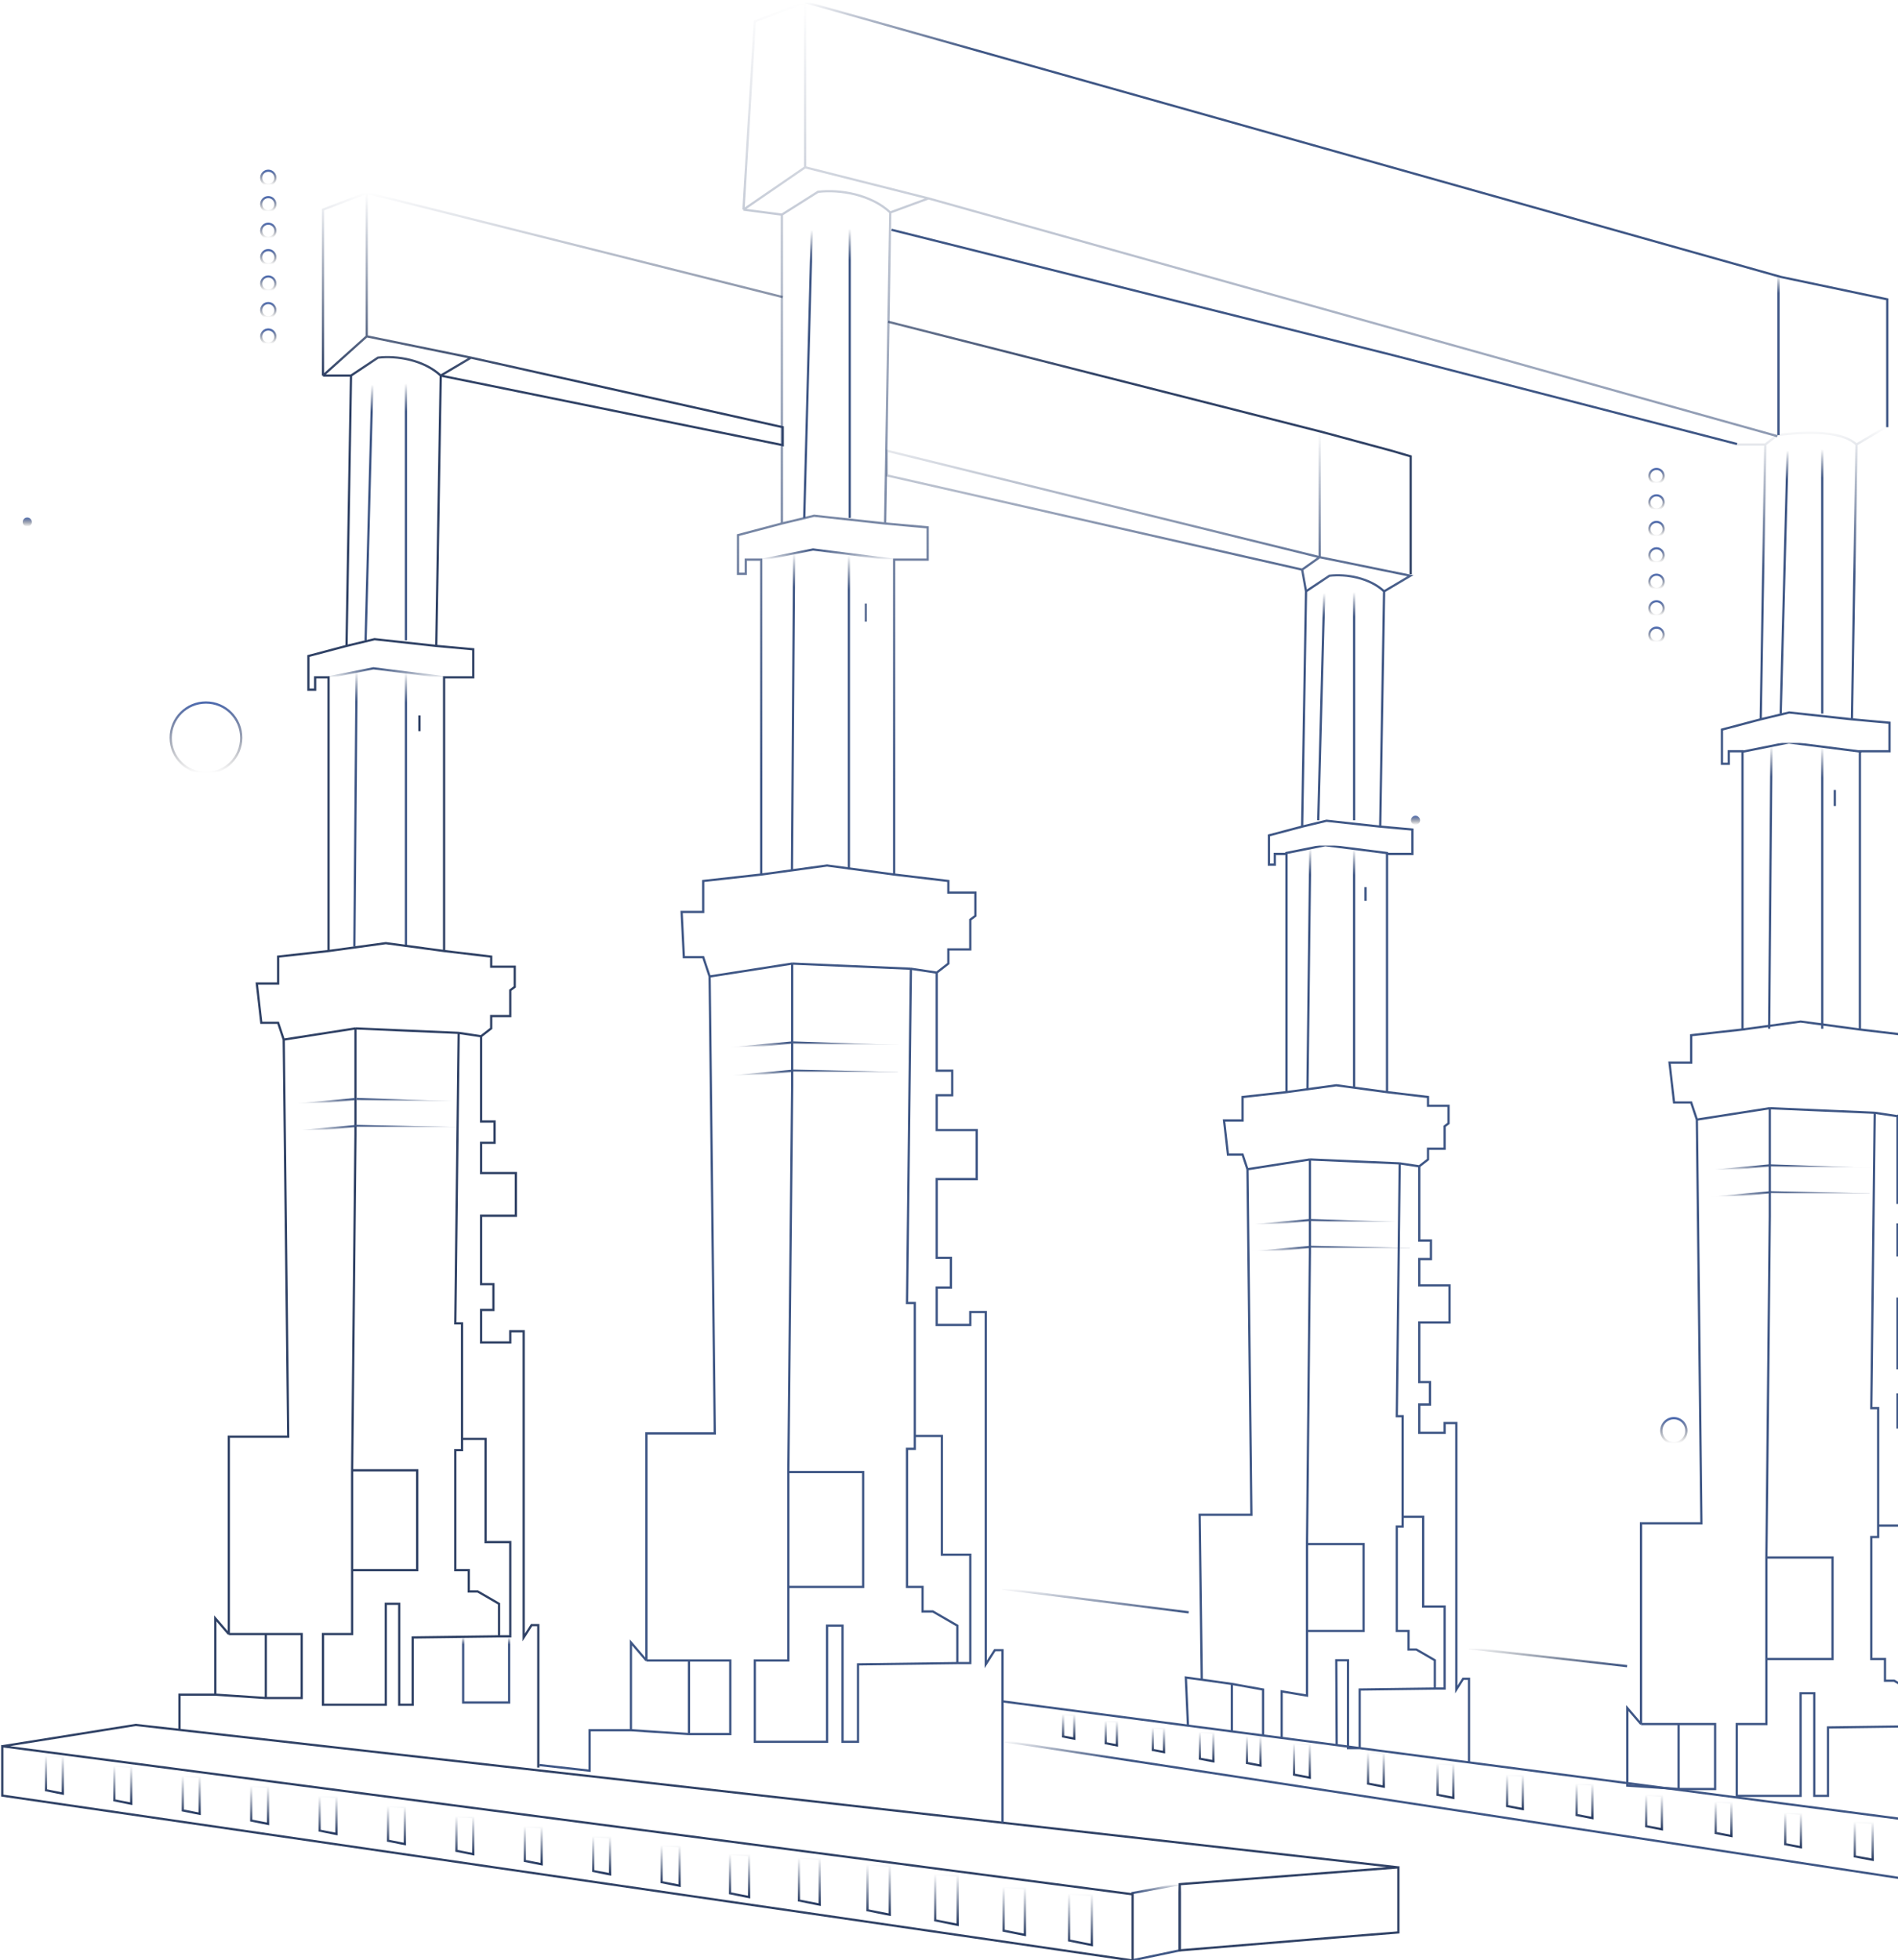 <svg width="834" height="861" viewBox="0 0 834 861" fill="none" xmlns="http://www.w3.org/2000/svg">
<path d="M781.489 191.115V121.147" stroke="url(#paint0_linear)" stroke-width="0.985"/>
<path d="M391.737 100.945L610.511 155.639L763.258 195.057M829.284 187.666V131.495L782.475 121.64L353.797 0.92" stroke="url(#paint1_linear)" stroke-width="0.985"/>
<path d="M203.514 719.325V747.904H223.716V719.325" stroke="url(#paint2_linear)" stroke-width="0.985"/>
<path d="M163.602 168.942L160.646 281.286" stroke="url(#paint3_linear)" stroke-width="0.985"/>
<path d="M156.704 295.082L155.719 415.802" stroke="url(#paint4_linear)" stroke-width="0.985"/>
<path d="M178.384 168.45V281.286" stroke="url(#paint5_linear)" stroke-width="0.985"/>
<path d="M178.384 295.575V415.802" stroke="url(#paint6_linear)" stroke-width="0.985"/>
<path d="M497.182 861.233L518.369 856.798V827.727L497.182 831.669" stroke="url(#paint7_linear)" stroke-width="0.985"/>
<path d="M1 767.121L497.675 832.161V861.233L1 788.801V767.121ZM1 767.121L59.635 757.759L78.852 759.926M614.453 820.336V848.914L589.816 850.885L518.37 856.798V827.727L614.453 820.336ZM614.453 820.336L78.852 759.926M78.852 759.926V744.455H94.619M94.619 744.455V710.949L100.532 717.847M94.619 744.455L116.792 745.933M100.532 717.847V631.126H126.647L124.676 456.699M100.532 717.847H116.792M124.676 456.699L156.199 451.771M124.676 456.699L122.212 449.308H114.821L112.85 432.062H122.212V420.236L144.385 417.773M144.385 417.773V297.546H138.473V302.966H135.516V288.184L152.269 283.749M144.385 417.773L169.515 414.324L195.137 417.773M152.269 283.749L154.24 165.001M152.269 283.749L164.587 280.793L191.688 283.749M154.24 165.001H141.922M154.24 165.001L166.066 157.117C174.442 156.131 186.268 158.102 193.659 165.001M141.922 165.001V92.076L161.138 84.685M141.922 165.001L161.138 147.755M161.138 84.685V147.755M161.138 84.685L343.942 130.509M161.138 147.755L206.963 157.117M193.659 165.001L206.963 157.117M193.659 165.001L191.688 283.749M193.659 165.001L343.942 195.55V187.666L206.963 157.117M191.688 283.749L207.948 285.227V297.546H195.137V417.773M195.137 417.773L215.832 420.236V424.671H226.179V433.54L224.208 435.018V446.351H215.832V451.771L211.397 455.22M211.397 455.22V492.668H217.31V502.03H211.397V515.334H226.672V534.058H211.397V564.114H216.817V575.447H211.397V589.737H224.208V584.809H230.121V719.325L233.57 713.905H236.527V725.238V776.482M211.397 455.22L201.542 453.742M156.199 451.771L201.542 453.742M156.199 451.771V498.581L155.571 561.651L154.733 645.908M201.542 453.742L200.064 581.36H203.021V632.112M219.281 718.833V713.413V704.543L209.919 699.123H205.977V694.196V689.761H203.021H200.064V637.039H203.021V632.112M219.281 718.833H224.208V677.443H213.368V632.112H203.021M219.281 718.833L181.34 719.325V748.889H175.428V704.543H169.515V748.889H141.922V717.847H154.733V689.761M154.733 645.908V689.761M154.733 645.908H183.311V689.761H154.733M116.792 717.847V745.933M116.792 717.847H132.56V745.933H116.792M184.297 314.299V321.197M390.259 141.349L580.454 189.637L611.497 198.014L619.873 200.477V252.214" stroke="url(#paint8_linear)" stroke-width="0.985"/>
<path d="M621.99 362.334C623.028 362.334 623.98 361.469 623.98 360.344C623.98 359.306 623.115 358.354 621.99 358.354C620.865 358.354 620 359.219 620 360.344C620 361.469 620.952 362.334 621.99 362.334Z" fill="url(#paint9_linear)"/>
<path d="M727.886 212.229C729.606 212.229 731.001 210.835 731.001 209.115C731.001 207.394 729.606 206 727.886 206C726.166 206 724.771 207.394 724.771 209.115C724.771 210.835 726.166 212.229 727.886 212.229Z" stroke="url(#paint10_linear)" stroke-width="0.94" stroke-miterlimit="10"/>
<path d="M727.886 223.822C729.606 223.822 731.001 222.428 731.001 220.708C731.001 218.987 729.606 217.593 727.886 217.593C726.166 217.593 724.771 218.987 724.771 220.708C724.771 222.428 726.166 223.822 727.886 223.822Z" stroke="url(#paint11_linear)" stroke-width="0.94" stroke-miterlimit="10"/>
<path d="M727.886 235.502C729.606 235.502 731.001 234.107 731.001 232.387C731.001 230.667 729.606 229.273 727.886 229.273C726.166 229.273 724.771 230.667 724.771 232.387C724.771 234.107 726.166 235.502 727.886 235.502Z" stroke="url(#paint12_linear)" stroke-width="0.94" stroke-miterlimit="10"/>
<path d="M727.886 247.095C729.606 247.095 731.001 245.7 731.001 243.98C731.001 242.26 729.606 240.866 727.886 240.866C726.166 240.866 724.771 242.26 724.771 243.98C724.771 245.7 726.166 247.095 727.886 247.095Z" stroke="url(#paint13_linear)" stroke-width="0.94" stroke-miterlimit="10"/>
<path d="M727.886 258.688C729.606 258.688 731.001 257.294 731.001 255.573C731.001 253.853 729.606 252.459 727.886 252.459C726.166 252.459 724.771 253.853 724.771 255.573C724.771 257.294 726.166 258.688 727.886 258.688Z" stroke="url(#paint14_linear)" stroke-width="0.94" stroke-miterlimit="10"/>
<path d="M727.886 270.368C729.606 270.368 731.001 268.973 731.001 267.253C731.001 265.533 729.606 264.138 727.886 264.138C726.166 264.138 724.771 265.533 724.771 267.253C724.771 268.973 726.166 270.368 727.886 270.368Z" stroke="url(#paint15_linear)" stroke-width="0.94" stroke-miterlimit="10"/>
<path d="M727.886 281.961C729.606 281.961 731.001 280.566 731.001 278.846C731.001 277.126 729.606 275.732 727.886 275.732C726.166 275.732 724.771 277.126 724.771 278.846C724.771 280.566 726.166 281.961 727.886 281.961Z" stroke="url(#paint16_linear)" stroke-width="0.94" stroke-miterlimit="10"/>
<path d="M11.99 231.334C13.028 231.334 13.98 230.469 13.98 229.344C13.98 228.306 13.115 227.354 11.99 227.354C10.865 227.354 10 228.219 10 229.344C10 230.469 10.952 231.334 11.99 231.334Z" fill="url(#paint17_linear)"/>
<path d="M117.886 81.229C119.606 81.229 121.001 79.835 121.001 78.115C121.001 76.394 119.606 75 117.886 75C116.166 75 114.771 76.394 114.771 78.115C114.771 79.835 116.166 81.229 117.886 81.229Z" stroke="url(#paint18_linear)" stroke-width="0.94" stroke-miterlimit="10"/>
<path d="M117.886 92.822C119.606 92.822 121.001 91.428 121.001 89.708C121.001 87.987 119.606 86.593 117.886 86.593C116.166 86.593 114.771 87.987 114.771 89.708C114.771 91.428 116.166 92.822 117.886 92.822Z" stroke="url(#paint19_linear)" stroke-width="0.94" stroke-miterlimit="10"/>
<path d="M117.886 104.502C119.606 104.502 121.001 103.107 121.001 101.387C121.001 99.667 119.606 98.273 117.886 98.273C116.166 98.273 114.771 99.667 114.771 101.387C114.771 103.107 116.166 104.502 117.886 104.502Z" stroke="url(#paint20_linear)" stroke-width="0.94" stroke-miterlimit="10"/>
<path d="M117.886 116.095C119.606 116.095 121.001 114.7 121.001 112.98C121.001 111.26 119.606 109.866 117.886 109.866C116.166 109.866 114.771 111.26 114.771 112.98C114.771 114.7 116.166 116.095 117.886 116.095Z" stroke="url(#paint21_linear)" stroke-width="0.94" stroke-miterlimit="10"/>
<path d="M117.886 127.688C119.606 127.688 121.001 126.293 121.001 124.573C121.001 122.853 119.606 121.459 117.886 121.459C116.166 121.459 114.771 122.853 114.771 124.573C114.771 126.293 116.166 127.688 117.886 127.688Z" stroke="url(#paint22_linear)" stroke-width="0.94" stroke-miterlimit="10"/>
<path d="M117.886 139.368C119.606 139.368 121.001 137.973 121.001 136.253C121.001 134.533 119.606 133.138 117.886 133.138C116.166 133.138 114.771 134.533 114.771 136.253C114.771 137.973 116.166 139.368 117.886 139.368Z" stroke="url(#paint23_linear)" stroke-width="0.94" stroke-miterlimit="10"/>
<path d="M117.886 150.961C119.606 150.961 121.001 149.566 121.001 147.846C121.001 146.126 119.606 144.732 117.886 144.732C116.166 144.732 114.771 146.126 114.771 147.846C114.771 149.566 116.166 150.961 117.886 150.961Z" stroke="url(#paint24_linear)" stroke-width="0.94" stroke-miterlimit="10"/>
<path d="M90.5 339.615C99.06 339.615 106 332.675 106 324.115C106 315.554 99.06 308.615 90.5 308.615C81.939 308.615 75 315.554 75 324.115C75 332.675 81.939 339.615 90.5 339.615Z" stroke="url(#paint25_linear)" stroke-miterlimit="10"/>
<path d="M735.5 634C738.538 634 741 631.538 741 628.5C741 625.462 738.538 623 735.5 623C732.462 623 730 625.462 730 628.5C730 631.538 732.462 634 735.5 634Z" stroke="url(#paint26_linear)" stroke-miterlimit="10"/>
<path d="M124.676 485.77L156.211 482.813" stroke="url(#paint27_linear)" stroke-width="0.985"/>
<path d="M125.169 497.595L156.704 494.639" stroke="url(#paint28_linear)" stroke-width="0.985"/>
<path d="M156.703 494.639L200.556 495.625" stroke="url(#paint29_linear)" stroke-width="0.985"/>
<path d="M156.703 482.813L201.049 484.292" stroke="url(#paint30_linear)" stroke-width="0.985"/>
<path d="M315 461.097L348.032 458" stroke="url(#paint31_linear)" stroke-width="1.032"/>
<path d="M315.517 473.484L348.549 470.387" stroke="url(#paint32_linear)" stroke-width="1.032"/>
<path d="M348.548 470.387L394.484 471.419" stroke="url(#paint33_linear)" stroke-width="1.032"/>
<path d="M348.548 458L395 459.548" stroke="url(#paint34_linear)" stroke-width="1.032"/>
<path d="M236.982 775.377L259.094 777.871V760.07H277.236M277.236 760.07V721.517L284.039 729.454M277.236 760.07L302.749 761.771M284.039 729.454V629.671H314.088L311.82 428.97M284.039 729.454H302.749M311.82 428.97L348.091 423.3M311.82 428.97L308.985 420.465H300.481L299.515 400.622H308.985V387.015L334.498 384.18M334.498 384.18V245.844H327.695V252.08H324.293V235.072L343.569 229.969M334.498 384.18L363.413 380.212L392.894 384.18M343.569 229.969V94.284M343.569 229.969L357.743 226.567L388.926 229.969M343.569 94.284L326.697 92.076M343.569 94.284L359.444 84.262C369.082 83.129 382.689 85.396 391.193 93.334M326.697 92.076L331.663 9.425L353.775 0.92V73.49M326.697 92.076L353.775 73.49M353.775 73.49L407.998 87.149M391.193 93.334L407.998 87.149M391.193 93.334L388.926 229.969M407.998 87.149L780.997 191.608M388.926 229.969L407.635 231.67V245.844H392.894V384.18M392.894 384.18L416.706 387.015V392.118H428.612V402.323L426.345 404.024V417.064H416.706V423.3L411.604 427.269M411.604 427.269V470.357H418.407V481.129H411.604V496.437H429.179V517.981H411.604V552.565H417.84V565.605H411.604V582.047H426.345V576.377H433.148V731.155L437.117 724.919H440.518V737.959V800.626M411.604 427.269L400.265 425.568M348.091 423.3L400.265 425.568M348.091 423.3V477.16L347.369 549.73L346.404 646.679M400.265 425.568L398.564 572.409H401.966V630.805M420.675 730.588V724.352V714.147L409.903 707.91H405.367V702.241V697.138H401.966H398.564V636.474H401.966V630.805M420.675 730.588H426.345V682.964H413.872V630.805H401.966M420.675 730.588L377.02 731.155V765.172H370.216V714.147H363.413V765.172H331.663V729.454H346.404V697.138M346.404 646.679V697.138M346.404 646.679H379.288V697.138H346.404M302.749 729.454V761.771M302.749 729.454H320.891V761.771H302.749M380.421 265.12V273.058" stroke="url(#paint35_linear)" stroke-width="0.985"/>
<path d="M356.715 101.008L353.386 227.53" stroke="url(#paint36_linear)" stroke-width="0.985"/>
<path d="M581.881 260.536L579.254 360.347" stroke="url(#paint37_linear)" stroke-width="0.985"/>
<path d="M785.498 197.875L782.455 313.49" stroke="url(#paint38_linear)" stroke-width="0.985"/>
<path d="M348.946 243.068L348 382.5" stroke="url(#paint39_linear)" stroke-width="0.985"/>
<path d="M575.752 372.604L574.5 478.5" stroke="url(#paint40_linear)" stroke-width="0.985"/>
<path d="M544 538.942L575.381 536" stroke="url(#paint41_linear)" stroke-width="0.981"/>
<path d="M544.491 550.71L575.872 547.768" stroke="url(#paint42_linear)" stroke-width="0.981"/>
<path d="M575.871 547.768L619.51 548.749" stroke="url(#paint43_linear)" stroke-width="0.981"/>
<path d="M575.871 536L620 537.471" stroke="url(#paint44_linear)" stroke-width="0.981"/>
<path d="M746 514.942L777.381 512" stroke="url(#paint45_linear)" stroke-width="0.981"/>
<path d="M746.491 526.71L777.872 523.768" stroke="url(#paint46_linear)" stroke-width="0.981"/>
<path d="M777.871 523.768L821.51 524.749" stroke="url(#paint47_linear)" stroke-width="0.981"/>
<path d="M777.871 512L822 513.471" stroke="url(#paint48_linear)" stroke-width="0.981"/>
<path d="M778.399 327.689L777.385 451.924" stroke="url(#paint49_linear)" stroke-width="0.985"/>
<path d="M373.363 100.453V227.53" stroke="url(#paint50_linear)" stroke-width="0.985"/>
<path d="M595.014 260.098V360.347" stroke="url(#paint51_linear)" stroke-width="0.985"/>
<path d="M800.711 197.368V313.49" stroke="url(#paint52_linear)" stroke-width="0.985"/>
<path d="M373 244L373 382" stroke="url(#paint53_linear)" stroke-width="0.985"/>
<path d="M595 373L595 478" stroke="url(#paint54_linear)" stroke-width="0.985"/>
<path d="M800.711 328.196V451.925" stroke="url(#paint55_linear)" stroke-width="0.985"/>
<path d="M392.23 245.842L357.27 241.403L335.073 245.842" stroke="url(#paint56_linear)" stroke-width="0.985"/>
<path d="M609.898 374.793L582.318 371.291L564.808 374.793" stroke="url(#paint57_linear)" stroke-width="0.985"/>
<path d="M817.951 330.224L786.005 326.167L765.722 330.224" stroke="url(#paint58_linear)" stroke-width="0.985"/>
<path d="M528.066 737.878L521.069 736.946L521.994 758.069L541.291 760.594M528.066 737.878L527.14 665.446H549.868L548.153 513.643M528.066 737.878L541.291 739.744M548.153 513.643L575.586 509.355M548.153 513.643L546.008 507.211H539.576L537.861 492.202H546.008V481.911L565.305 479.766M565.305 479.766V375.134H560.16V379.851H557.587V366.986L572.167 363.127M565.305 479.766L587.175 476.765L609.474 479.766M572.167 363.127L573.882 259.781M572.167 363.127L582.887 360.554L606.472 363.127M573.882 259.781L572.167 250.243M573.882 259.781L584.174 252.919C591.464 252.062 601.755 253.777 608.188 259.781M572.167 250.243L579.885 244.772M572.167 250.243L389.767 208.854V198.014L579.885 244.772M579.885 189.883V244.772M579.885 244.772L619.766 252.919L608.188 259.781M608.188 259.781L606.472 363.127M606.472 363.127L620.623 364.413V375.134H609.474V479.766M609.474 479.766L627.485 481.911V485.77H636.49V493.489L634.775 494.775V504.638H627.485V509.355L623.625 512.357M623.625 512.357V544.947H628.771V553.095H623.625V564.673H636.919V580.968H623.625V607.127H628.342V616.99H623.625V629.425H634.775V625.137H639.92V742.206L642.922 737.489H645.495V747.351V774.224M623.625 512.357L615.049 511.07M575.586 509.355L615.049 511.07M575.586 509.355V550.093L575.04 604.983L574.311 678.311M615.049 511.07L613.762 622.135H616.335V666.304M630.486 741.777V737.06V729.341L622.339 724.624H618.908V720.336V716.476H616.335H613.762V670.592H616.335V666.304M630.486 741.777H634.775V705.756H625.341V666.304H616.335M630.486 741.777L597.467 742.206V767.935H592.321V729.341H587.175L587.353 766.619L563.161 763.454V743.009L574.311 744.875V716.476M574.311 678.311V716.476M574.311 678.311H599.182V716.476H574.311M541.291 739.744V760.594M541.291 739.744L555.014 742.206V762.389L541.291 760.594M600.04 389.714V395.717M440.518 747.411L896.296 807.032M896.296 807.032L993.858 801.612M896.296 807.032V834.625" stroke="url(#paint59_linear)" stroke-width="0.985"/>
<path d="M721.071 757.361L715.06 750.347V784.414L737.604 785.917M721.071 757.361V669.188H747.623L745.619 491.842M721.071 757.361H737.604M745.619 491.842L777.67 486.832M745.619 491.842L743.114 484.327H735.6L733.596 466.793H743.114V454.769L765.659 452.264M765.659 452.264V330.025H759.647V335.536H756.641V320.506L773.674 315.998M765.659 452.264L791.209 448.757L817.259 452.264M773.674 315.998L775.678 195.261M773.674 315.998L786.199 312.992L813.753 315.998M775.678 195.261H763.154M775.678 195.261L780.997 191.115C789.514 190.114 808.242 188.248 815.757 195.261M815.757 195.261L829.283 187.246M815.757 195.261L813.753 315.998M813.753 315.998L830.285 317.501V330.025H817.259V452.264M817.259 452.264L838.301 454.769V459.278H848.821V468.295L846.817 469.798V481.321H838.301V486.832L833.792 490.339M833.792 490.339V528.413H839.804V537.932H833.792V551.458H849.322V570.495H833.792V601.055H839.303V612.578H833.792V627.106H846.817V622.096H852.829V758.864L856.336 753.353H859.342V764.876V802.105M833.792 490.339L823.772 488.836M777.67 486.832L823.772 488.836M777.67 486.832V534.425L777.032 598.55L776.179 684.218M823.772 488.836L822.269 618.589H825.275V670.19M841.807 758.363V752.852V743.834L832.289 738.324H828.281V733.314V728.805H825.275H822.269V675.2H825.275V670.19M841.807 758.363H846.817V716.281H835.796V670.19H825.275M841.807 758.363L803.232 758.864V788.923H797.22V743.834H791.209V788.923H763.154V757.361H776.179V728.805M776.179 684.218V728.805M776.179 684.218H805.236V728.805H776.179M737.604 757.361V785.917M737.604 757.361H753.635V785.917H737.604M806.238 347.058V354.072" stroke="url(#paint60_linear)" stroke-width="0.985"/>
<path d="M195.136 297.546L164.094 293.604L144.385 297.546" stroke="url(#paint61_linear)" stroke-width="0.985"/>
<path d="M20.218 786.442V771.168L27.609 771.66V787.921L20.218 786.442Z" stroke="url(#paint62_linear)" stroke-width="0.985"/>
<path d="M50.273 790.877V775.602L57.664 776.095V792.355L50.273 790.877Z" stroke="url(#paint63_linear)" stroke-width="0.985"/>
<path d="M80.33 795.312V780.037L87.721 780.53V796.79L80.33 795.312Z" stroke="url(#paint64_linear)" stroke-width="0.985"/>
<path d="M110.387 799.746V784.471L117.778 784.964V801.224L110.387 799.746Z" stroke="url(#paint65_linear)" stroke-width="0.985"/>
<path d="M140.444 804.181V788.906L147.835 789.399V805.659L140.444 804.181Z" stroke="url(#paint66_linear)" stroke-width="0.985"/>
<path d="M170.501 808.615V793.341L177.892 793.833V810.094L170.501 808.615Z" stroke="url(#paint67_linear)" stroke-width="0.985"/>
<path d="M200.557 813.05V797.775L207.948 798.268V814.528L200.557 813.05Z" stroke="url(#paint68_linear)" stroke-width="0.985"/>
<path d="M230.613 817.485V802.21L238.004 802.703V818.963L230.613 817.485Z" stroke="url(#paint69_linear)" stroke-width="0.985"/>
<path d="M260.67 821.919V806.644L268.061 807.137V823.397L260.67 821.919Z" stroke="url(#paint70_linear)" stroke-width="0.985"/>
<path d="M290.728 826.814V810.521L298.611 811.046V828.39L290.728 826.814Z" stroke="url(#paint71_linear)" stroke-width="0.985"/>
<path d="M320.784 831.708V814.397L329.161 814.955V833.383L320.784 831.708Z" stroke="url(#paint72_linear)" stroke-width="0.985"/>
<path d="M351.059 834.875V816.006L360.189 816.615V836.701L351.059 834.875Z" stroke="url(#paint73_linear)" stroke-width="0.985"/>
<path d="M381.181 839.179V818.963L390.963 819.615V841.136L381.181 839.179Z" stroke="url(#paint74_linear)" stroke-width="0.985"/>
<path d="M410.954 843.599V823.233L420.809 823.89V845.57L410.954 843.599Z" stroke="url(#paint75_linear)" stroke-width="0.985"/>
<path d="M441.011 848.135V828.817L450.358 829.441V850.005L441.011 848.135Z" stroke="url(#paint76_linear)" stroke-width="0.985"/>
<path d="M469.764 852.44V831.774L479.763 832.44V854.44L469.764 852.44Z" stroke="url(#paint77_linear)" stroke-width="0.985"/>
<path d="M467.126 762.82V752.937L472.053 753.255V763.777L467.126 762.82Z" stroke="url(#paint78_linear)" stroke-width="0.985"/>
<path d="M485.85 765.777V755.893L490.777 756.212V766.733L485.85 765.777Z" stroke="url(#paint79_linear)" stroke-width="0.985"/>
<path d="M506.545 768.733V758.849L511.472 759.168V769.689L506.545 768.733Z" stroke="url(#paint80_linear)" stroke-width="0.985"/>
<path d="M527.239 772.582V760.722L533.152 761.104V773.73L527.239 772.582Z" stroke="url(#paint81_linear)" stroke-width="0.985"/>
<path d="M547.934 774.455V762.594L553.846 762.977V775.602L547.934 774.455Z" stroke="url(#paint82_linear)" stroke-width="0.985"/>
<path d="M568.629 779.585V765.748L575.527 766.194V780.924L568.629 779.585Z" stroke="url(#paint83_linear)" stroke-width="0.985"/>
<path d="M601.148 783.527V769.69L608.047 770.136V784.866L601.148 783.527Z" stroke="url(#paint84_linear)" stroke-width="0.985"/>
<path d="M631.698 788.454V774.617L638.597 775.063V789.793L631.698 788.454Z" stroke="url(#paint85_linear)" stroke-width="0.985"/>
<path d="M662.248 793.381V779.544L669.146 779.99V794.72L662.248 793.381Z" stroke="url(#paint86_linear)" stroke-width="0.985"/>
<path d="M692.797 797.323V783.486L699.695 783.932V798.662L692.797 797.323Z" stroke="url(#paint87_linear)" stroke-width="0.985"/>
<path d="M723.348 802.25V788.413L730.246 788.86V803.59L723.348 802.25Z" stroke="url(#paint88_linear)" stroke-width="0.985"/>
<path d="M753.896 805.207V791.37L760.795 791.816V806.546L753.896 805.207Z" stroke="url(#paint89_linear)" stroke-width="0.985"/>
<path d="M784.446 810.134V796.297L791.345 796.743V811.473L784.446 810.134Z" stroke="url(#paint90_linear)" stroke-width="0.985"/>
<path d="M814.996 815.514V800.239L822.88 800.732V816.992L814.996 815.514Z" stroke="url(#paint91_linear)" stroke-width="0.985"/>
<path d="M441.309 764.931L896.101 834.407L994.155 821.596V802.379L860.625 785.626H859.146" stroke="url(#paint92_linear)" stroke-width="0.985"/>
<path d="M714.971 731.935L645.495 724.051" stroke="url(#paint93_linear)" stroke-width="0.985"/>
<path d="M522.312 708.284L440.519 697.937" stroke="url(#paint94_linear)" stroke-width="0.985"/>
<defs>
<linearGradient id="paint0_linear" x1="781.989" y1="121.147" x2="781.989" y2="191.115" gradientUnits="userSpaceOnUse">
<stop stop-color="#23375F" stop-opacity="0"/>
<stop offset="0.109" stop-color="#3E5685"/>
</linearGradient>
<linearGradient id="paint1_linear" x1="591.541" y1="0.92" x2="591.541" y2="195.057" gradientUnits="userSpaceOnUse">
<stop stop-color="#23375F" stop-opacity="0"/>
<stop offset="0.109" stop-color="#3E5685"/>
</linearGradient>
<linearGradient id="paint2_linear" x1="213.615" y1="719.325" x2="213.615" y2="747.904" gradientUnits="userSpaceOnUse">
<stop stop-color="#23375F" stop-opacity="0"/>
<stop offset="0.109" stop-color="#3E5685"/>
</linearGradient>
<linearGradient id="paint3_linear" x1="162.124" y1="168.942" x2="162.124" y2="281.286" gradientUnits="userSpaceOnUse">
<stop stop-color="#23375F" stop-opacity="0"/>
<stop offset="0.109" stop-color="#3E5685"/>
</linearGradient>
<linearGradient id="paint4_linear" x1="156.211" y1="295.082" x2="156.211" y2="415.802" gradientUnits="userSpaceOnUse">
<stop stop-color="#23375F" stop-opacity="0"/>
<stop offset="0.109" stop-color="#3E5685"/>
</linearGradient>
<linearGradient id="paint5_linear" x1="178.884" y1="168.45" x2="178.884" y2="281.286" gradientUnits="userSpaceOnUse">
<stop stop-color="#23375F" stop-opacity="0"/>
<stop offset="0.109" stop-color="#3E5685"/>
</linearGradient>
<linearGradient id="paint6_linear" x1="178.884" y1="295.575" x2="178.884" y2="415.802" gradientUnits="userSpaceOnUse">
<stop stop-color="#23375F" stop-opacity="0"/>
<stop offset="0.109" stop-color="#3E5685"/>
</linearGradient>
<linearGradient id="paint7_linear" x1="507.775" y1="827.727" x2="507.775" y2="861.233" gradientUnits="userSpaceOnUse">
<stop stop-color="#23375F" stop-opacity="0"/>
<stop offset="0.109" stop-color="#3E5685"/>
</linearGradient>
<linearGradient id="paint8_linear" x1="310.436" y1="84.685" x2="310.436" y2="861.233" gradientUnits="userSpaceOnUse">
<stop stop-color="#23375F" stop-opacity="0"/>
<stop offset="0.104" stop-color="#2F4165"/>
</linearGradient>
<linearGradient id="paint9_linear" x1="621.99" y1="358.354" x2="621.99" y2="362.334" gradientUnits="userSpaceOnUse">
<stop stop-color="#4D6AAE"/>
<stop offset="1" stop-color="#232325" stop-opacity="0"/>
</linearGradient>
<linearGradient id="paint10_linear" x1="727.886" y1="206" x2="727.886" y2="212.229" gradientUnits="userSpaceOnUse">
<stop stop-color="#4D6AAE"/>
<stop offset="1" stop-color="#232325" stop-opacity="0"/>
</linearGradient>
<linearGradient id="paint11_linear" x1="727.886" y1="217.593" x2="727.886" y2="223.822" gradientUnits="userSpaceOnUse">
<stop stop-color="#4D6AAE"/>
<stop offset="1" stop-color="#232325" stop-opacity="0"/>
</linearGradient>
<linearGradient id="paint12_linear" x1="727.886" y1="229.273" x2="727.886" y2="235.502" gradientUnits="userSpaceOnUse">
<stop stop-color="#4D6AAE"/>
<stop offset="1" stop-color="#232325" stop-opacity="0"/>
</linearGradient>
<linearGradient id="paint13_linear" x1="727.886" y1="240.866" x2="727.886" y2="247.095" gradientUnits="userSpaceOnUse">
<stop stop-color="#4D6AAE"/>
<stop offset="1" stop-color="#232325" stop-opacity="0"/>
</linearGradient>
<linearGradient id="paint14_linear" x1="727.886" y1="252.459" x2="727.886" y2="258.688" gradientUnits="userSpaceOnUse">
<stop stop-color="#4D6AAE"/>
<stop offset="1" stop-color="#232325" stop-opacity="0"/>
</linearGradient>
<linearGradient id="paint15_linear" x1="727.886" y1="264.138" x2="727.886" y2="270.368" gradientUnits="userSpaceOnUse">
<stop stop-color="#4D6AAE"/>
<stop offset="1" stop-color="#232325" stop-opacity="0"/>
</linearGradient>
<linearGradient id="paint16_linear" x1="727.886" y1="275.732" x2="727.886" y2="281.961" gradientUnits="userSpaceOnUse">
<stop stop-color="#4D6AAE"/>
<stop offset="1" stop-color="#232325" stop-opacity="0"/>
</linearGradient>
<linearGradient id="paint17_linear" x1="11.99" y1="227.354" x2="11.99" y2="231.334" gradientUnits="userSpaceOnUse">
<stop stop-color="#4D6AAE"/>
<stop offset="1" stop-color="#232325" stop-opacity="0"/>
</linearGradient>
<linearGradient id="paint18_linear" x1="117.886" y1="75" x2="117.886" y2="81.229" gradientUnits="userSpaceOnUse">
<stop stop-color="#4D6AAE"/>
<stop offset="1" stop-color="#232325" stop-opacity="0"/>
</linearGradient>
<linearGradient id="paint19_linear" x1="117.886" y1="86.593" x2="117.886" y2="92.822" gradientUnits="userSpaceOnUse">
<stop stop-color="#4D6AAE"/>
<stop offset="1" stop-color="#232325" stop-opacity="0"/>
</linearGradient>
<linearGradient id="paint20_linear" x1="117.886" y1="98.273" x2="117.886" y2="104.502" gradientUnits="userSpaceOnUse">
<stop stop-color="#4D6AAE"/>
<stop offset="1" stop-color="#232325" stop-opacity="0"/>
</linearGradient>
<linearGradient id="paint21_linear" x1="117.886" y1="109.866" x2="117.886" y2="116.095" gradientUnits="userSpaceOnUse">
<stop stop-color="#4D6AAE"/>
<stop offset="1" stop-color="#232325" stop-opacity="0"/>
</linearGradient>
<linearGradient id="paint22_linear" x1="117.886" y1="121.459" x2="117.886" y2="127.688" gradientUnits="userSpaceOnUse">
<stop stop-color="#4D6AAE"/>
<stop offset="1" stop-color="#232325" stop-opacity="0"/>
</linearGradient>
<linearGradient id="paint23_linear" x1="117.886" y1="133.138" x2="117.886" y2="139.368" gradientUnits="userSpaceOnUse">
<stop stop-color="#4D6AAE"/>
<stop offset="1" stop-color="#232325" stop-opacity="0"/>
</linearGradient>
<linearGradient id="paint24_linear" x1="117.886" y1="144.732" x2="117.886" y2="150.961" gradientUnits="userSpaceOnUse">
<stop stop-color="#4D6AAE"/>
<stop offset="1" stop-color="#232325" stop-opacity="0"/>
</linearGradient>
<linearGradient id="paint25_linear" x1="90.5" y1="308.615" x2="90.5" y2="339.615" gradientUnits="userSpaceOnUse">
<stop stop-color="#4D6AAE"/>
<stop offset="1" stop-color="#232325" stop-opacity="0"/>
</linearGradient>
<linearGradient id="paint26_linear" x1="735.5" y1="623" x2="735.5" y2="634" gradientUnits="userSpaceOnUse">
<stop stop-color="#4D6AAE"/>
<stop offset="1" stop-color="#232325" stop-opacity="0"/>
</linearGradient>
<linearGradient id="paint27_linear" x1="140.443" y1="482.813" x2="140.443" y2="485.77" gradientUnits="userSpaceOnUse">
<stop stop-color="#3E5685"/>
<stop offset="0.63" stop-color="#23375F" stop-opacity="0"/>
</linearGradient>
<linearGradient id="paint28_linear" x1="140.936" y1="494.639" x2="140.936" y2="497.595" gradientUnits="userSpaceOnUse">
<stop stop-color="#3E5685"/>
<stop offset="0.63" stop-color="#23375F" stop-opacity="0"/>
</linearGradient>
<linearGradient id="paint29_linear" x1="178.63" y1="494.639" x2="178.63" y2="495.625" gradientUnits="userSpaceOnUse">
<stop stop-color="#3E5685"/>
<stop offset="0.63" stop-color="#23375F" stop-opacity="0"/>
</linearGradient>
<linearGradient id="paint30_linear" x1="178.876" y1="482.813" x2="178.876" y2="484.292" gradientUnits="userSpaceOnUse">
<stop stop-color="#3E5685"/>
<stop offset="0.63" stop-color="#23375F" stop-opacity="0"/>
</linearGradient>
<linearGradient id="paint31_linear" x1="331.516" y1="458" x2="331.516" y2="461.097" gradientUnits="userSpaceOnUse">
<stop stop-color="#3E5685"/>
<stop offset="0.63" stop-color="#23375F" stop-opacity="0"/>
</linearGradient>
<linearGradient id="paint32_linear" x1="332.033" y1="470.387" x2="332.033" y2="473.484" gradientUnits="userSpaceOnUse">
<stop stop-color="#3E5685"/>
<stop offset="0.63" stop-color="#23375F" stop-opacity="0"/>
</linearGradient>
<linearGradient id="paint33_linear" x1="371.516" y1="470.387" x2="371.516" y2="471.419" gradientUnits="userSpaceOnUse">
<stop stop-color="#3E5685"/>
<stop offset="0.63" stop-color="#23375F" stop-opacity="0"/>
</linearGradient>
<linearGradient id="paint34_linear" x1="371.774" y1="458" x2="371.774" y2="459.548" gradientUnits="userSpaceOnUse">
<stop stop-color="#3E5685"/>
<stop offset="0.63" stop-color="#23375F" stop-opacity="0"/>
</linearGradient>
<linearGradient id="paint35_linear" x1="508.99" y1="0.92" x2="508.99" y2="800.626" gradientUnits="userSpaceOnUse">
<stop stop-color="#23375F" stop-opacity="0"/>
<stop offset="0.427" stop-color="#3E5685"/>
</linearGradient>
<linearGradient id="paint36_linear" x1="355.051" y1="101.008" x2="355.051" y2="227.53" gradientUnits="userSpaceOnUse">
<stop stop-color="#23375F" stop-opacity="0"/>
<stop offset="0.109" stop-color="#3E5685"/>
</linearGradient>
<linearGradient id="paint37_linear" x1="580.567" y1="260.536" x2="580.567" y2="360.347" gradientUnits="userSpaceOnUse">
<stop stop-color="#23375F" stop-opacity="0"/>
<stop offset="0.109" stop-color="#3E5685"/>
</linearGradient>
<linearGradient id="paint38_linear" x1="783.976" y1="197.875" x2="783.976" y2="313.49" gradientUnits="userSpaceOnUse">
<stop stop-color="#23375F" stop-opacity="0"/>
<stop offset="0.109" stop-color="#3E5685"/>
</linearGradient>
<linearGradient id="paint39_linear" x1="348.391" y1="243.068" x2="348.391" y2="379.024" gradientUnits="userSpaceOnUse">
<stop stop-color="#23375F" stop-opacity="0"/>
<stop offset="0.109" stop-color="#3E5685"/>
</linearGradient>
<linearGradient id="paint40_linear" x1="575.314" y1="372.604" x2="575.314" y2="479.857" gradientUnits="userSpaceOnUse">
<stop stop-color="#23375F" stop-opacity="0"/>
<stop offset="0.109" stop-color="#3E5685"/>
</linearGradient>
<linearGradient id="paint41_linear" x1="559.69" y1="536" x2="559.69" y2="538.942" gradientUnits="userSpaceOnUse">
<stop stop-color="#3E5685"/>
<stop offset="0.63" stop-color="#23375F" stop-opacity="0"/>
</linearGradient>
<linearGradient id="paint42_linear" x1="560.182" y1="547.768" x2="560.182" y2="550.71" gradientUnits="userSpaceOnUse">
<stop stop-color="#3E5685"/>
<stop offset="0.63" stop-color="#23375F" stop-opacity="0"/>
</linearGradient>
<linearGradient id="paint43_linear" x1="597.691" y1="547.768" x2="597.691" y2="548.749" gradientUnits="userSpaceOnUse">
<stop stop-color="#3E5685"/>
<stop offset="0.63" stop-color="#23375F" stop-opacity="0"/>
</linearGradient>
<linearGradient id="paint44_linear" x1="597.936" y1="536" x2="597.936" y2="537.471" gradientUnits="userSpaceOnUse">
<stop stop-color="#3E5685"/>
<stop offset="0.63" stop-color="#23375F" stop-opacity="0"/>
</linearGradient>
<linearGradient id="paint45_linear" x1="761.69" y1="512" x2="761.69" y2="514.942" gradientUnits="userSpaceOnUse">
<stop stop-color="#3E5685"/>
<stop offset="0.63" stop-color="#23375F" stop-opacity="0"/>
</linearGradient>
<linearGradient id="paint46_linear" x1="762.182" y1="523.768" x2="762.182" y2="526.71" gradientUnits="userSpaceOnUse">
<stop stop-color="#3E5685"/>
<stop offset="0.63" stop-color="#23375F" stop-opacity="0"/>
</linearGradient>
<linearGradient id="paint47_linear" x1="799.691" y1="523.768" x2="799.691" y2="524.749" gradientUnits="userSpaceOnUse">
<stop stop-color="#3E5685"/>
<stop offset="0.63" stop-color="#23375F" stop-opacity="0"/>
</linearGradient>
<linearGradient id="paint48_linear" x1="799.936" y1="512" x2="799.936" y2="513.471" gradientUnits="userSpaceOnUse">
<stop stop-color="#3E5685"/>
<stop offset="0.63" stop-color="#23375F" stop-opacity="0"/>
</linearGradient>
<linearGradient id="paint49_linear" x1="777.892" y1="327.689" x2="777.892" y2="451.924" gradientUnits="userSpaceOnUse">
<stop stop-color="#23375F" stop-opacity="0"/>
<stop offset="0.109" stop-color="#3E5685"/>
</linearGradient>
<linearGradient id="paint50_linear" x1="373.863" y1="100.453" x2="373.863" y2="227.53" gradientUnits="userSpaceOnUse">
<stop stop-color="#23375F" stop-opacity="0"/>
<stop offset="0.109" stop-color="#3E5685"/>
</linearGradient>
<linearGradient id="paint51_linear" x1="595.514" y1="260.098" x2="595.514" y2="360.347" gradientUnits="userSpaceOnUse">
<stop stop-color="#23375F" stop-opacity="0"/>
<stop offset="0.109" stop-color="#3E5685"/>
</linearGradient>
<linearGradient id="paint52_linear" x1="801.211" y1="197.368" x2="801.211" y2="313.49" gradientUnits="userSpaceOnUse">
<stop stop-color="#23375F" stop-opacity="0"/>
<stop offset="0.109" stop-color="#3E5685"/>
</linearGradient>
<linearGradient id="paint53_linear" x1="373.5" y1="244" x2="373.5" y2="382" gradientUnits="userSpaceOnUse">
<stop stop-color="#23375F" stop-opacity="0"/>
<stop offset="0.109" stop-color="#3E5685"/>
</linearGradient>
<linearGradient id="paint54_linear" x1="595.5" y1="373" x2="595.5" y2="478" gradientUnits="userSpaceOnUse">
<stop stop-color="#23375F" stop-opacity="0"/>
<stop offset="0.109" stop-color="#3E5685"/>
</linearGradient>
<linearGradient id="paint55_linear" x1="801.211" y1="328.196" x2="801.211" y2="451.925" gradientUnits="userSpaceOnUse">
<stop stop-color="#23375F" stop-opacity="0"/>
<stop offset="0.109" stop-color="#3E5685"/>
</linearGradient>
<linearGradient id="paint56_linear" x1="363.652" y1="241.403" x2="363.652" y2="245.842" gradientUnits="userSpaceOnUse">
<stop stop-color="#3E5685"/>
<stop offset="1" stop-color="#23375F" stop-opacity="0"/>
</linearGradient>
<linearGradient id="paint57_linear" x1="587.353" y1="371.291" x2="587.353" y2="374.793" gradientUnits="userSpaceOnUse">
<stop stop-color="#23375F" stop-opacity="0"/>
<stop offset="0.109" stop-color="#3E5685"/>
</linearGradient>
<linearGradient id="paint58_linear" x1="791.837" y1="326.167" x2="791.837" y2="330.224" gradientUnits="userSpaceOnUse">
<stop stop-color="#23375F" stop-opacity="0"/>
<stop offset="0.109" stop-color="#3E5685"/>
</linearGradient>
<linearGradient id="paint59_linear" x1="691.812" y1="189.883" x2="691.812" y2="834.625" gradientUnits="userSpaceOnUse">
<stop stop-color="#23375F" stop-opacity="0"/>
<stop offset="0.109" stop-color="#3E5685"/>
</linearGradient>
<linearGradient id="paint60_linear" x1="787.201" y1="187.246" x2="787.201" y2="802.105" gradientUnits="userSpaceOnUse">
<stop stop-color="#23375F" stop-opacity="0"/>
<stop offset="0.109" stop-color="#3E5685"/>
</linearGradient>
<linearGradient id="paint61_linear" x1="169.761" y1="293.604" x2="169.761" y2="297.546" gradientUnits="userSpaceOnUse">
<stop stop-color="#3E5685"/>
<stop offset="1" stop-color="#23375F" stop-opacity="0"/>
</linearGradient>
<linearGradient id="paint62_linear" x1="23.913" y1="771.168" x2="23.913" y2="787.921" gradientUnits="userSpaceOnUse">
<stop stop-color="#23375F" stop-opacity="0"/>
<stop offset="1" stop-color="#23375F"/>
</linearGradient>
<linearGradient id="paint63_linear" x1="53.969" y1="775.602" x2="53.969" y2="792.355" gradientUnits="userSpaceOnUse">
<stop stop-color="#23375F" stop-opacity="0"/>
<stop offset="1" stop-color="#23375F"/>
</linearGradient>
<linearGradient id="paint64_linear" x1="84.026" y1="780.037" x2="84.026" y2="796.79" gradientUnits="userSpaceOnUse">
<stop stop-color="#23375F" stop-opacity="0"/>
<stop offset="1" stop-color="#23375F"/>
</linearGradient>
<linearGradient id="paint65_linear" x1="114.082" y1="784.471" x2="114.082" y2="801.224" gradientUnits="userSpaceOnUse">
<stop stop-color="#23375F" stop-opacity="0"/>
<stop offset="1" stop-color="#23375F"/>
</linearGradient>
<linearGradient id="paint66_linear" x1="144.14" y1="788.906" x2="144.14" y2="805.659" gradientUnits="userSpaceOnUse">
<stop stop-color="#23375F" stop-opacity="0"/>
<stop offset="1" stop-color="#23375F"/>
</linearGradient>
<linearGradient id="paint67_linear" x1="174.196" y1="793.341" x2="174.196" y2="810.094" gradientUnits="userSpaceOnUse">
<stop stop-color="#23375F" stop-opacity="0"/>
<stop offset="1" stop-color="#23375F"/>
</linearGradient>
<linearGradient id="paint68_linear" x1="204.252" y1="797.775" x2="204.252" y2="814.528" gradientUnits="userSpaceOnUse">
<stop stop-color="#23375F" stop-opacity="0"/>
<stop offset="1" stop-color="#23375F"/>
</linearGradient>
<linearGradient id="paint69_linear" x1="234.309" y1="802.21" x2="234.309" y2="818.963" gradientUnits="userSpaceOnUse">
<stop stop-color="#23375F" stop-opacity="0"/>
<stop offset="1" stop-color="#23375F"/>
</linearGradient>
<linearGradient id="paint70_linear" x1="264.365" y1="806.644" x2="264.365" y2="823.397" gradientUnits="userSpaceOnUse">
<stop stop-color="#23375F" stop-opacity="0"/>
<stop offset="1" stop-color="#23375F"/>
</linearGradient>
<linearGradient id="paint71_linear" x1="294.669" y1="810.521" x2="294.669" y2="828.39" gradientUnits="userSpaceOnUse">
<stop stop-color="#23375F" stop-opacity="0"/>
<stop offset="1" stop-color="#23375F"/>
</linearGradient>
<linearGradient id="paint72_linear" x1="324.972" y1="814.397" x2="324.972" y2="833.383" gradientUnits="userSpaceOnUse">
<stop stop-color="#23375F" stop-opacity="0"/>
<stop offset="1" stop-color="#23375F"/>
</linearGradient>
<linearGradient id="paint73_linear" x1="355.624" y1="816.006" x2="355.624" y2="836.701" gradientUnits="userSpaceOnUse">
<stop stop-color="#23375F" stop-opacity="0"/>
<stop offset="1" stop-color="#23375F"/>
</linearGradient>
<linearGradient id="paint74_linear" x1="386.072" y1="818.963" x2="386.072" y2="841.136" gradientUnits="userSpaceOnUse">
<stop stop-color="#23375F" stop-opacity="0"/>
<stop offset="1" stop-color="#23375F"/>
</linearGradient>
<linearGradient id="paint75_linear" x1="415.881" y1="823.233" x2="415.881" y2="845.57" gradientUnits="userSpaceOnUse">
<stop stop-color="#23375F" stop-opacity="0"/>
<stop offset="1" stop-color="#23375F"/>
</linearGradient>
<linearGradient id="paint76_linear" x1="445.684" y1="828.817" x2="445.684" y2="850.005" gradientUnits="userSpaceOnUse">
<stop stop-color="#23375F" stop-opacity="0"/>
<stop offset="1" stop-color="#23375F"/>
</linearGradient>
<linearGradient id="paint77_linear" x1="474.763" y1="831.774" x2="474.763" y2="854.44" gradientUnits="userSpaceOnUse">
<stop stop-color="#23375F" stop-opacity="0"/>
<stop offset="1" stop-color="#23375F"/>
</linearGradient>
<linearGradient id="paint78_linear" x1="469.59" y1="752.937" x2="469.59" y2="763.777" gradientUnits="userSpaceOnUse">
<stop stop-color="#23375F" stop-opacity="0"/>
<stop offset="1" stop-color="#23375F"/>
</linearGradient>
<linearGradient id="paint79_linear" x1="488.313" y1="755.893" x2="488.313" y2="766.733" gradientUnits="userSpaceOnUse">
<stop stop-color="#23375F" stop-opacity="0"/>
<stop offset="1" stop-color="#23375F"/>
</linearGradient>
<linearGradient id="paint80_linear" x1="509.009" y1="758.849" x2="509.009" y2="769.689" gradientUnits="userSpaceOnUse">
<stop stop-color="#23375F" stop-opacity="0"/>
<stop offset="1" stop-color="#23375F"/>
</linearGradient>
<linearGradient id="paint81_linear" x1="530.196" y1="760.722" x2="530.196" y2="773.73" gradientUnits="userSpaceOnUse">
<stop stop-color="#23375F" stop-opacity="0"/>
<stop offset="1" stop-color="#23375F"/>
</linearGradient>
<linearGradient id="paint82_linear" x1="550.89" y1="762.594" x2="550.89" y2="775.602" gradientUnits="userSpaceOnUse">
<stop stop-color="#23375F" stop-opacity="0"/>
<stop offset="1" stop-color="#23375F"/>
</linearGradient>
<linearGradient id="paint83_linear" x1="572.078" y1="765.748" x2="572.078" y2="780.924" gradientUnits="userSpaceOnUse">
<stop stop-color="#23375F" stop-opacity="0"/>
<stop offset="1" stop-color="#23375F"/>
</linearGradient>
<linearGradient id="paint84_linear" x1="604.598" y1="769.69" x2="604.598" y2="784.866" gradientUnits="userSpaceOnUse">
<stop stop-color="#23375F" stop-opacity="0"/>
<stop offset="1" stop-color="#23375F"/>
</linearGradient>
<linearGradient id="paint85_linear" x1="635.147" y1="774.617" x2="635.147" y2="789.793" gradientUnits="userSpaceOnUse">
<stop stop-color="#23375F" stop-opacity="0"/>
<stop offset="1" stop-color="#23375F"/>
</linearGradient>
<linearGradient id="paint86_linear" x1="665.697" y1="779.544" x2="665.697" y2="794.72" gradientUnits="userSpaceOnUse">
<stop stop-color="#23375F" stop-opacity="0"/>
<stop offset="1" stop-color="#23375F"/>
</linearGradient>
<linearGradient id="paint87_linear" x1="696.246" y1="783.486" x2="696.246" y2="798.662" gradientUnits="userSpaceOnUse">
<stop stop-color="#23375F" stop-opacity="0"/>
<stop offset="1" stop-color="#23375F"/>
</linearGradient>
<linearGradient id="paint88_linear" x1="726.797" y1="788.413" x2="726.797" y2="803.59" gradientUnits="userSpaceOnUse">
<stop stop-color="#23375F" stop-opacity="0"/>
<stop offset="1" stop-color="#23375F"/>
</linearGradient>
<linearGradient id="paint89_linear" x1="757.346" y1="791.37" x2="757.346" y2="806.546" gradientUnits="userSpaceOnUse">
<stop stop-color="#23375F" stop-opacity="0"/>
<stop offset="1" stop-color="#23375F"/>
</linearGradient>
<linearGradient id="paint90_linear" x1="787.895" y1="796.297" x2="787.895" y2="811.473" gradientUnits="userSpaceOnUse">
<stop stop-color="#23375F" stop-opacity="0"/>
<stop offset="1" stop-color="#23375F"/>
</linearGradient>
<linearGradient id="paint91_linear" x1="818.938" y1="800.239" x2="818.938" y2="816.992" gradientUnits="userSpaceOnUse">
<stop stop-color="#23375F" stop-opacity="0"/>
<stop offset="1" stop-color="#23375F"/>
</linearGradient>
<linearGradient id="paint92_linear" x1="717.732" y1="764.931" x2="717.732" y2="834.407" gradientUnits="userSpaceOnUse">
<stop stop-color="#23375F" stop-opacity="0"/>
<stop offset="0.109" stop-color="#3E5685"/>
</linearGradient>
<linearGradient id="paint93_linear" x1="680.233" y1="724.051" x2="680.233" y2="731.935" gradientUnits="userSpaceOnUse">
<stop stop-color="#09152C" stop-opacity="0"/>
<stop offset="1" stop-color="#3E5685"/>
</linearGradient>
<linearGradient id="paint94_linear" x1="481.415" y1="697.937" x2="481.415" y2="708.284" gradientUnits="userSpaceOnUse">
<stop stop-color="#23375F" stop-opacity="0"/>
<stop offset="1" stop-color="#3E5685"/>
</linearGradient>
</defs>
</svg>
